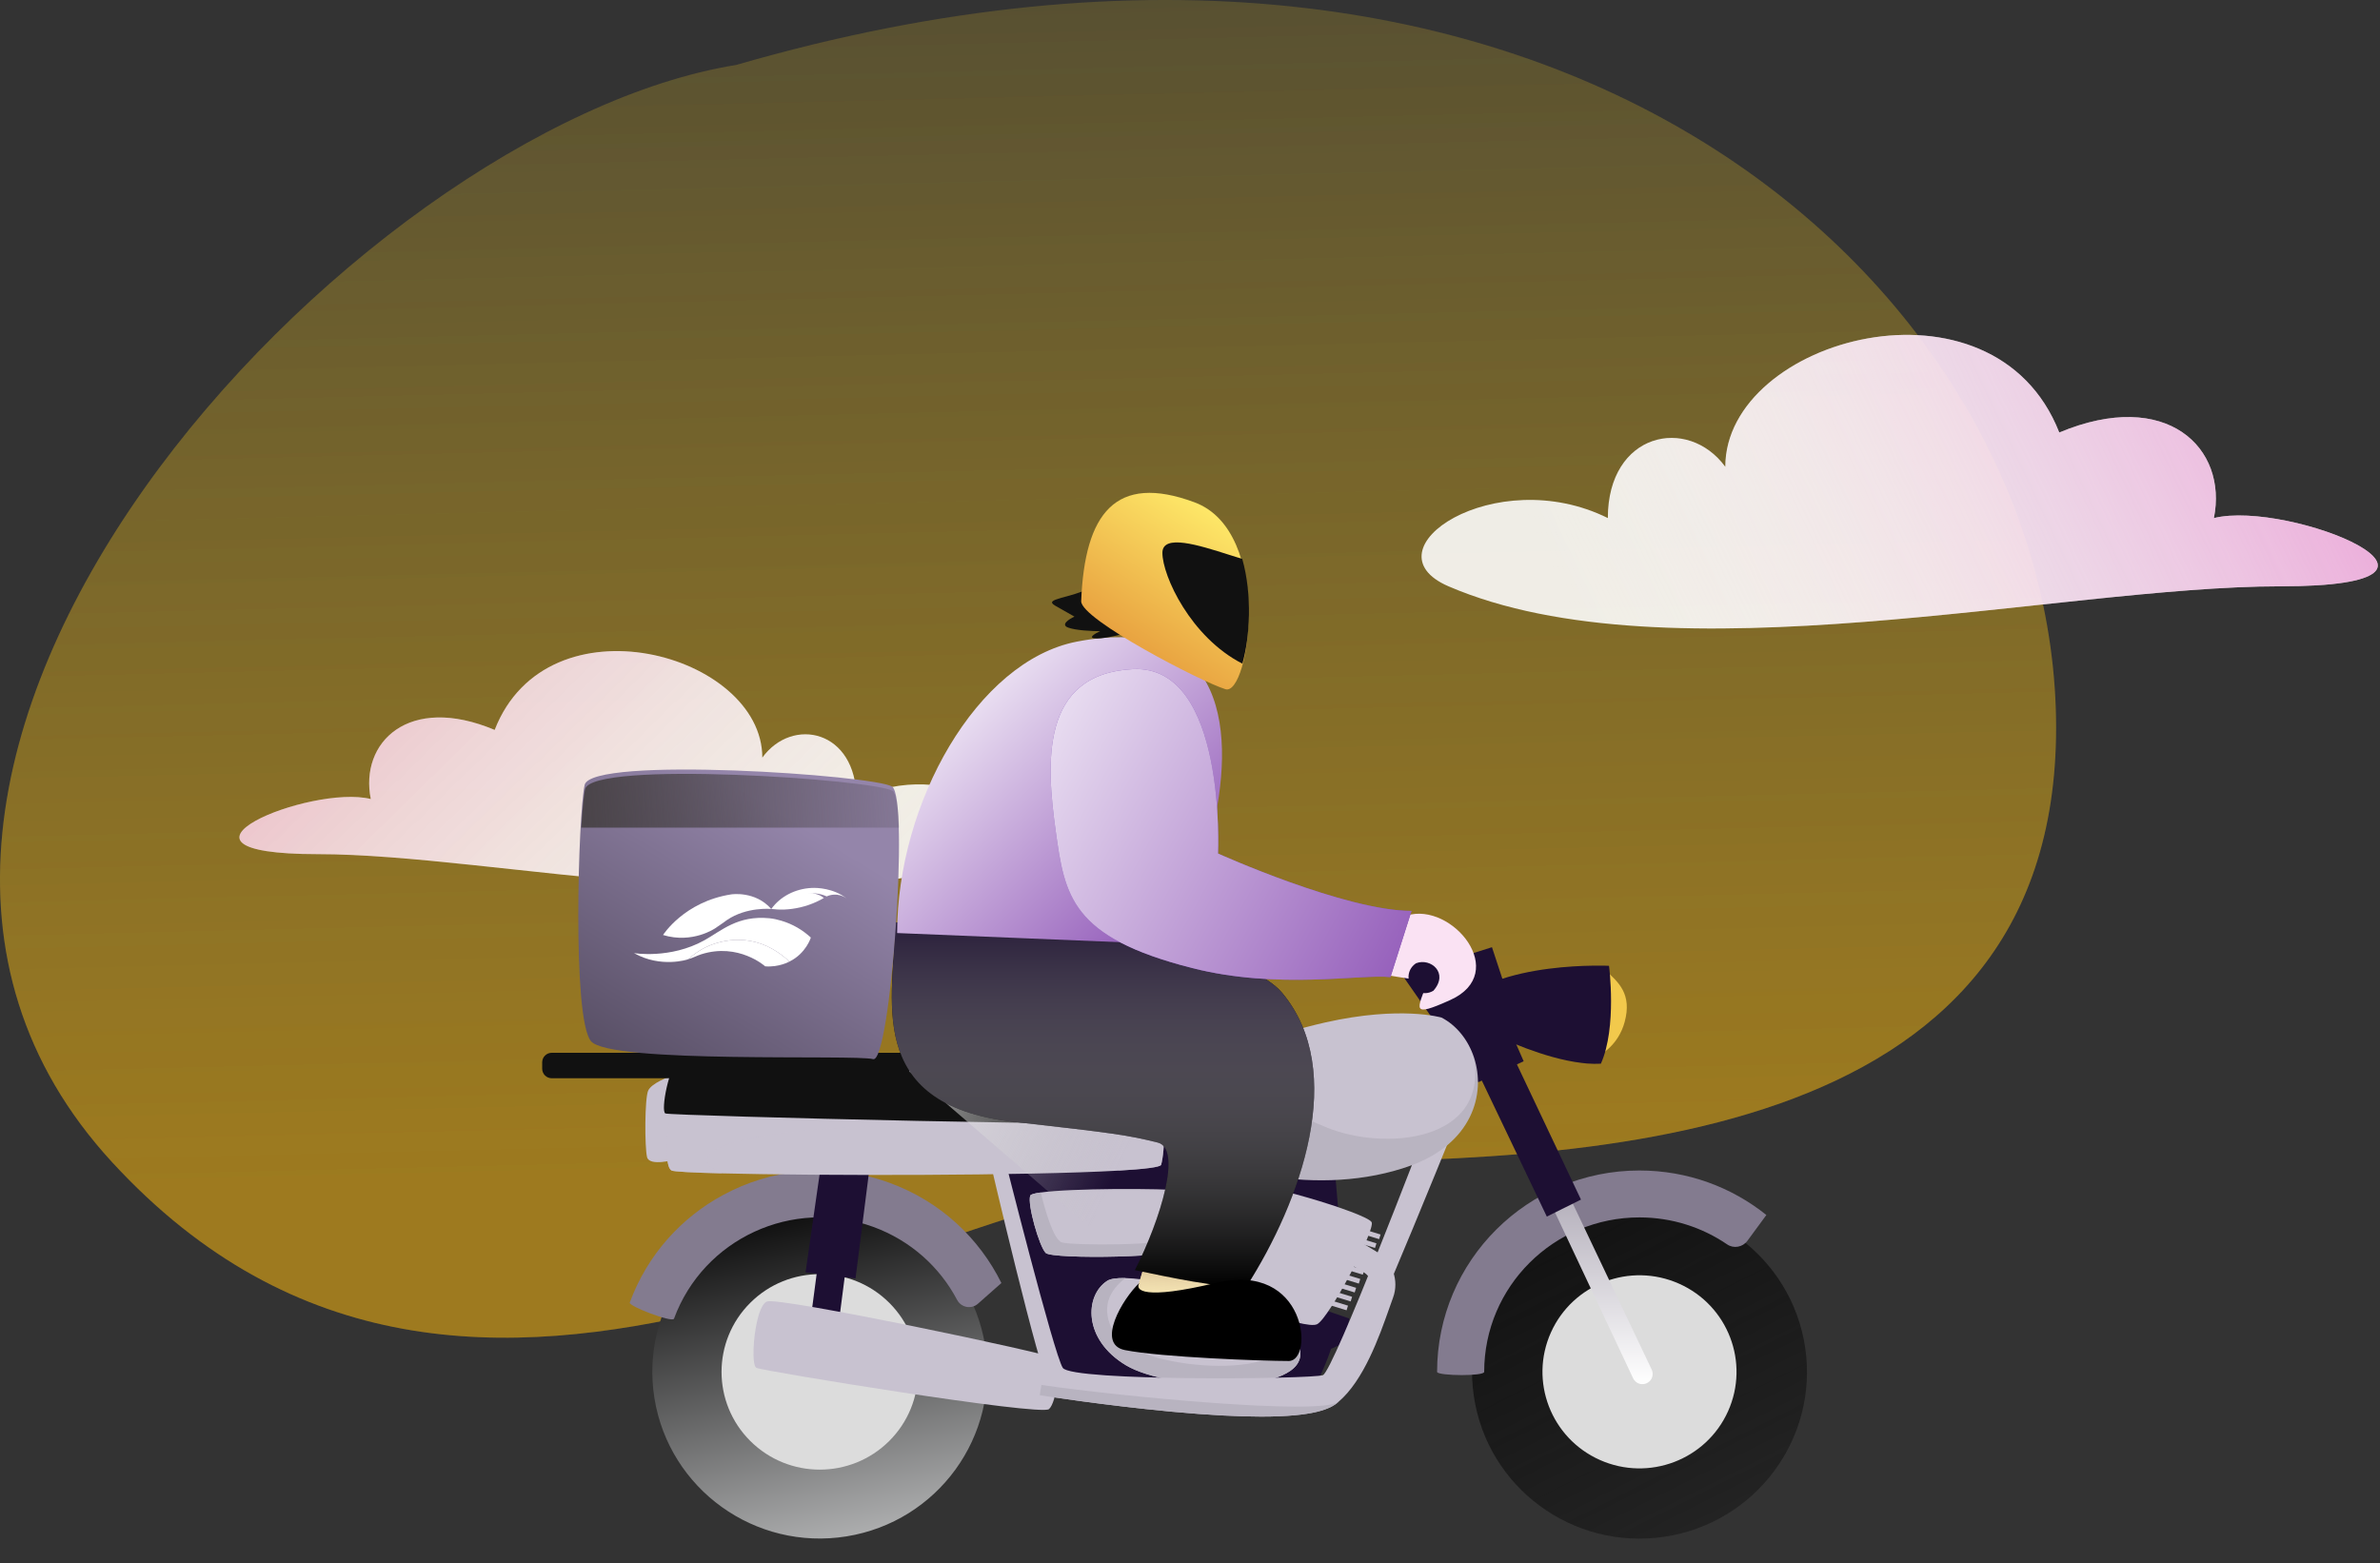 <svg width="338" height="222" viewBox="0 0 338 222" fill="none" xmlns="http://www.w3.org/2000/svg">
<rect x="0" y="0" width="338" height="222" fill="#333333" stroke="none"/>
<path d="M15.9 165.042C-35.749 108.886 50.333 17.93 104.533 9.23C221.859 -24.78 292 41.656 292 103.35C292 163.507 224.41 165.042 180.412 165.042C136.415 165.042 67.549 221.198 15.9 165.042Z" fill="url(#paint0_linear)" fill-opacity="0.31"/>
<path d="M15.9 165.042C-35.749 108.886 50.333 17.93 104.533 9.23C221.859 -24.78 292 41.656 292 103.35C292 163.507 224.41 165.042 180.412 165.042C136.415 165.042 67.549 221.198 15.9 165.042Z" fill="url(#paint1_linear)" fill-opacity="0.31"/>
<path d="M45.123 121.318C70.253 121.317 114.677 132.202 139.76 121.317C149.377 117.143 134.46 107.073 121.628 113.489C121.628 103.672 112.539 101.726 108.261 107.607C108.261 92.831 77.738 84.425 70.253 103.672C58.002 98.518 51.052 105.469 52.656 113.489C44.101 111.35 19.994 121.319 45.123 121.318Z" fill="white" fill-opacity="0.88"/>
<path d="M45.123 121.318C70.253 121.317 114.677 132.202 139.76 121.317C149.377 117.143 134.46 107.073 121.628 113.489C121.628 103.672 112.539 101.726 108.261 107.607C108.261 92.831 77.738 84.425 70.253 103.672C58.002 98.518 51.052 105.469 52.656 113.489C44.101 111.35 19.994 121.319 45.123 121.318Z" fill="url(#paint2_linear)"/>
<path d="M323.809 83.278C292.451 83.277 237.015 96.757 205.715 83.277C193.714 78.109 212.328 65.639 228.341 73.584C228.341 61.428 239.683 59.018 245.021 66.301C245.021 48.003 283.11 37.595 292.451 61.428C307.738 55.046 316.412 63.653 314.41 73.584C325.085 70.936 355.168 83.279 323.809 83.278Z" fill="white" fill-opacity="0.88"/>
<path d="M323.809 83.278C292.451 83.277 237.015 96.757 205.715 83.277C193.714 78.109 212.328 65.639 228.341 73.584C228.341 61.428 239.683 59.018 245.021 66.301C245.021 48.003 283.11 37.595 292.451 61.428C307.738 55.046 316.412 63.653 314.41 73.584C325.085 70.936 355.168 83.279 323.809 83.278Z" fill="url(#paint3_linear)"/>
<path d="M230.73 145.151C231.806 141.175 229.828 139.502 228.103 137.897L226.386 150.234C227.476 149.865 229.87 148.331 230.73 145.151Z" fill="#F2C94C"/>
<path d="M120.213 218.218C133.178 216.134 141.991 203.984 139.897 191.079C137.804 178.175 125.597 169.403 112.632 171.487C99.667 173.57 90.853 185.72 92.947 198.625C95.04 211.529 107.248 220.301 120.213 218.218Z" fill="url(#paint4_linear)"/>
<path d="M126.284 204.671C131.731 199.249 131.731 190.458 126.284 185.036C120.836 179.614 112.004 179.614 106.557 185.036C101.109 190.458 101.109 199.249 106.557 204.671C112.004 210.093 120.836 210.093 126.284 204.671Z" fill="#DCDCDC"/>
<path d="M120.462 177.514L118.477 192.837C118.331 193.973 117.265 194.756 116.13 194.561C115.066 194.378 114.335 193.39 114.475 192.325L116.477 177.171L120.462 177.514Z" fill="#1D0F33"/>
<path d="M89.438 185.003C89.34 185.258 90.769 185.947 92.285 186.52C93.892 187.133 95.61 187.609 95.72 187.298C99.909 175.918 112.585 170.077 124.013 174.256C129.352 176.208 133.48 179.99 135.925 184.631C136.507 185.728 137.96 185.997 138.89 185.169L140.248 183.968L142.215 182.232C139.063 175.85 133.545 170.636 126.322 167.998C126.12 167.921 125.912 167.853 125.707 167.785C125.505 167.717 125.297 167.646 125.097 167.578C117.402 165.153 109.376 166.123 102.732 169.707C96.787 172.904 91.946 178.192 89.438 185.003Z" fill="#837B8F"/>
<path d="M236.317 218.28C249.309 216.369 258.285 204.336 256.365 191.404C254.445 178.472 242.356 169.538 229.363 171.449C216.371 173.36 207.395 185.393 209.315 198.325C211.235 211.257 223.324 220.191 236.317 218.28Z" fill="url(#paint5_linear)"/>
<path d="M204.091 194.855C204.091 195.145 205.871 195.31 207.594 195.31C209.207 195.31 210.779 195.165 210.779 194.855C210.779 182.735 220.656 172.913 232.833 172.913C237.453 172.913 241.747 174.333 245.285 176.746C246.213 177.379 247.487 177.146 248.153 176.244L248.292 176.057L250.854 172.57C245.921 168.613 239.655 166.25 232.833 166.25C216.96 166.244 204.091 179.053 204.091 194.855Z" fill="#837B8F"/>
<path d="M245.414 200.442C248.518 193.527 245.404 185.417 238.457 182.327C231.51 179.237 223.362 182.338 220.257 189.252C217.153 196.167 220.268 204.277 227.215 207.366C234.162 210.456 242.31 207.356 245.414 200.442Z" fill="#DCDCDC"/>
<path d="M234.015 196.384C234.648 195.996 234.885 195.198 234.57 194.529L211.863 146.737L209.394 147.899L231.929 195.76C232.294 196.546 233.269 196.839 234.015 196.384Z" fill="url(#paint6_linear)"/>
<path d="M207.9 148.151L219.675 172.795L221.782 171.748L224.525 170.382L213.097 146.255L208.658 147.876L207.9 148.151Z" fill="#1D0F33"/>
<path d="M211.308 140.278L212.921 147.29C212.921 147.29 219.135 150.336 224.682 150.978C224.917 151.013 225.154 151.034 225.389 151.055C226.061 151.102 226.72 151.117 227.35 151.081C229.665 145.912 228.506 137.178 228.506 137.178C228.506 137.178 227.891 137.143 226.851 137.152C226.637 137.152 226.399 137.152 226.153 137.158C223 137.199 217.239 137.557 212.348 139.364L211.308 140.278Z" fill="#1D0F33"/>
<path d="M190.241 174.002L189.549 165.901L165.712 158.318L141.24 163.316C141.24 163.316 148.687 192.959 149.899 195.544C151.111 198.129 182.97 198.475 184.875 198.475C186.779 198.475 189.032 191.581 189.032 191.581L190.936 190.72L191.629 187.275L186.607 185.55L190.241 174.002Z" fill="#1D0F33"/>
<path d="M159.919 193.923C166.105 197.611 185.552 198.182 184.643 191.868C184.524 191.054 183.957 190.235 183.056 189.428C178.54 185.367 165.68 181.673 159.832 181.528C158.62 181.502 157.714 181.617 157.241 181.922C154.053 183.977 153.741 190.229 159.919 193.923Z" fill="#C8C2D0"/>
<path d="M159.918 193.923C166.105 197.611 185.552 198.182 184.643 191.868C184.524 191.054 183.956 190.235 183.056 189.428C183.499 196.369 161.208 194.624 158.207 189.339C156.168 185.749 157.604 183.217 159.835 181.528C158.623 181.502 157.716 181.617 157.244 181.922C154.053 183.977 153.741 190.229 159.918 193.923Z" fill="#B8B3C0"/>
<path d="M209.112 153.722C209.112 153.722 192.951 194.05 190.182 198.072C187.412 202.094 150.128 197.268 148.972 196.579C147.819 195.89 140.429 164.18 140.429 164.18L142.506 163.834C142.506 163.834 149.664 192.326 150.933 194.281C152.202 196.233 186.372 195.89 187.873 195.316C189.373 194.742 202.302 160.847 202.302 160.847L209.112 153.722Z" fill="#C8C2D0"/>
<path d="M95.874 152.631C94.834 152.977 92.585 153.838 92.065 154.873C91.545 155.908 91.545 162.973 91.893 164.352C92.24 165.73 95.874 164.698 95.874 164.698L97.087 155.39L95.874 152.631Z" fill="#C8C2D0"/>
<path d="M216.386 150.735L209.92 153.722L205.766 144.761L212.461 141.774L216.386 150.735Z" fill="#1D0F33"/>
<path d="M214.422 142.233L204.382 146.024L199.185 138.557L211.884 134.535L214.422 142.233Z" fill="#1D0F33"/>
<path d="M194.469 137.652C194.733 138.072 195.182 138.3 195.646 138.3C195.895 138.3 196.145 138.232 196.374 138.093L199.847 136.513C200.457 136.134 201.241 136.244 201.711 136.776L204.848 140.278C205.353 140.849 206.233 140.899 206.8 140.387C207.374 139.885 207.424 139.009 206.919 138.444L203.782 134.943C202.403 133.405 200.133 133.082 198.38 134.171L194.906 135.751C194.261 136.159 194.062 137.005 194.469 137.652Z" fill="url(#paint7_linear)"/>
<path d="M166.054 160.386C171.02 166.59 187.641 170.154 200.338 165.555C209.017 162.411 211.067 155.414 209.32 150.162C208.509 147.722 206.884 145.66 204.729 144.531C204.729 144.531 198.953 142.806 188.218 145.22C181.009 146.84 171.248 150.327 167.121 154.32C165.098 156.278 164.426 158.345 166.054 160.386Z" fill="#C8C2D0"/>
<path d="M148.512 177.965C149.433 178.881 167.876 178.669 169.061 177.157C169.864 176.122 171.138 170.036 169.982 169.347C169.837 169.258 169.353 169.181 168.619 169.119C164.429 168.752 152.101 168.773 147.807 169.373C146.928 169.492 146.387 169.636 146.319 169.808C145.858 170.952 147.59 177.048 148.512 177.965Z" fill="#C8C2D0"/>
<path d="M114.401 180.721L121.499 181.585L123.029 169.527L123.918 162.503L123.924 162.453L123.315 162.468L116.998 162.627L116.103 168.844L114.401 180.721Z" fill="#1D0F33"/>
<path d="M147.659 198.164C147.748 198.179 156.864 199.619 166.441 200.509C171.801 201.006 175.928 201.205 179.122 201.205C186.637 201.205 188.993 200.095 190.072 199.122C193.673 196.076 195.863 189.886 197.31 185.79C197.497 185.252 197.678 184.755 197.836 184.308C198.73 181.883 197.768 179.151 195.542 177.814L192.577 176.028L190.782 178.979L193.747 180.765C194.559 181.248 194.912 182.247 194.585 183.128C194.419 183.584 194.238 184.093 194.039 184.646C192.716 188.39 190.714 194.047 187.784 196.532C185.098 198.951 165.558 197.525 148.203 194.76L147.891 196.712L147.659 198.164Z" fill="#C8C2D0"/>
<path d="M107.418 194.281C108.339 194.737 147.816 201.175 148.975 200.14C149.251 199.892 149.486 199.389 149.682 198.753C150.291 196.727 150.431 193.382 149.78 192.9C148.859 192.211 110.648 184.167 108.918 184.856C107.783 185.311 107.091 189.047 107.014 191.688C106.975 193.054 107.1 194.124 107.418 194.281Z" fill="#C8C2D0"/>
<path d="M95.354 166.244C95.618 166.41 98.331 166.555 102.536 166.658C116.263 167.01 145.947 167.004 158.78 166.271C162.5 166.058 164.806 165.78 164.904 165.437C165.424 163.541 165.805 157.357 163.573 156.248C162.533 155.73 97.083 155.213 96.043 156.076C95.006 156.94 93.969 165.384 95.354 166.244Z" fill="#C8C2D0"/>
<path opacity="0.6" d="M95.354 166.244C95.618 166.41 98.331 166.555 102.536 166.658C96.04 164.079 103.555 159.924 131.194 159.924C156.391 159.924 162.016 164.115 158.78 166.274C162.5 166.061 164.806 165.783 164.904 165.44C165.424 163.544 165.805 157.36 163.573 156.251C162.533 155.733 97.083 155.216 96.043 156.079C95.006 156.94 93.969 165.383 95.354 166.244Z" fill="#C8C2D0"/>
<path d="M164.613 155.044C166.256 156.136 165.998 158.49 165.653 159.353C165.306 160.214 95.182 158.493 94.49 158.147C93.797 157.801 95.01 151.253 96.566 150.218C98.123 149.183 129.293 149.529 131.022 150.046C132.754 150.564 133.447 153.838 135.004 154.355C136.564 154.87 163.056 154.009 164.613 155.044Z" fill="#111111"/>
<path d="M194.799 173.599C195.316 174.732 188.797 187.156 187.065 188.076C185.332 188.996 172.98 184.054 172.404 182.676C171.828 181.298 175.289 169.577 176.329 168.43C177.369 167.279 194.223 172.334 194.799 173.599Z" fill="#C8C2D0"/>
<path d="M174.59 168.795L174.387 169.454L195.861 175.999L196.064 175.34L174.59 168.795Z" fill="#C8C2D0"/>
<path d="M174.003 170.053L173.801 170.712L195.274 177.254L195.477 176.595L174.003 170.053Z" fill="#C8C2D0"/>
<path d="M173.432 171.323L173.229 171.982L194.703 178.525L194.906 177.866L173.432 171.323Z" fill="#C8C2D0"/>
<path d="M172.85 172.584L172.647 173.242L194.121 179.785L194.324 179.126L172.85 172.584Z" fill="#C8C2D0"/>
<path d="M172.272 173.846L172.069 174.505L193.543 181.047L193.746 180.389L172.272 173.846Z" fill="#C8C2D0"/>
<path d="M171.708 175.107L171.505 175.766L192.979 182.313L193.182 181.655L171.708 175.107Z" fill="#C8C2D0"/>
<path d="M171.119 176.372L170.916 177.031L192.39 183.573L192.593 182.914L171.119 176.372Z" fill="#C8C2D0"/>
<path d="M170.548 177.643L170.345 178.302L191.819 184.847L192.022 184.188L170.548 177.643Z" fill="#C8C2D0"/>
<path d="M169.966 178.902L169.763 179.561L191.237 186.103L191.44 185.444L169.966 178.902Z" fill="#C8C2D0"/>
<path opacity="0.6" d="M166.054 160.386C171.02 166.59 187.641 170.154 200.338 165.555C209.017 162.411 211.067 155.414 209.32 150.162C211.427 162.314 196.514 163.447 188.452 160.158C179.975 156.692 172.93 151.809 167.121 154.32C165.098 156.278 164.426 158.345 166.054 160.386Z" fill="black" fill-opacity="0.13"/>
<path d="M147.659 198.164C147.748 198.179 156.864 199.619 166.441 200.51C171.801 201.006 175.928 201.205 179.122 201.205C186.637 201.205 188.993 200.096 190.072 199.123C187.303 201.054 158.801 198.315 147.894 196.709L147.659 198.164Z" fill="#B8B3C0"/>
<path d="M148.512 177.965C149.433 178.881 167.876 178.669 169.061 177.157C169.864 176.122 171.138 170.036 169.982 169.347C169.837 169.258 169.353 169.181 168.619 169.119C168.125 170.766 166.886 174.868 166.521 175.779C166.057 176.93 152.44 176.93 150.82 176.468C149.56 176.11 148.301 171.414 147.807 169.373C146.928 169.492 146.387 169.636 146.319 169.808C145.858 170.953 147.59 177.048 148.512 177.965Z" fill="#B8B3C0"/>
<path d="M78.358 153.148H129.664C130.416 153.148 131.022 152.542 131.022 151.797V150.883C131.022 150.135 130.413 149.531 129.664 149.531H78.358C77.609 149.531 77 150.138 77 150.883V151.797C77 152.542 77.609 153.148 78.358 153.148Z" fill="#111111"/>
<path d="M170.11 142.614C158.268 139.426 149.159 130.772 149.159 122.118H129.118V152.179L159.179 178.141C160.849 184.517 166.284 193.445 174.665 178.141C185.141 159.011 181.953 145.803 170.11 142.614Z" fill="url(#paint8_linear)"/>
<path d="M162.855 178.594L161.303 183.765H175.265L162.855 178.594Z" fill="#FEECA3"/>
<path d="M162.855 178.594L161.303 183.765H175.265L162.855 178.594Z" fill="url(#paint9_linear)"/>
<path d="M143.989 159.341C122.289 156.89 127.112 141.439 127.113 131.019L161.171 132.831C161.171 132.831 177.871 136.003 182.059 140.986C191.448 152.157 184.698 170.696 177.064 182.665C173.598 183.094 165.503 181.293 161.171 180.4C164.884 173.076 167.881 163.136 164.415 162.279C160.082 161.207 158.225 160.949 143.989 159.341Z" fill="black"/>
<path d="M143.989 159.341C122.289 156.89 127.112 141.439 127.113 131.019L161.171 132.831C161.171 132.831 177.871 136.003 182.059 140.986C191.448 152.157 184.698 170.696 177.064 182.665C173.598 183.094 165.503 181.293 161.171 180.4C164.884 173.076 167.881 163.136 164.415 162.279C160.082 161.207 158.225 160.949 143.989 159.341Z" fill="url(#paint10_linear)"/>
<path d="M159.752 191.756C155.615 190.928 159.407 184.453 161.82 182.212C161.131 183.246 162.337 184.694 172.679 182.212C185.607 179.11 186.641 193.307 183.021 193.307C179.402 193.307 164.923 192.79 159.752 191.756Z" fill="black"/>
<path d="M152.898 91.139C138.738 93.908 127.41 114.06 127.41 132.524L165.345 134.08C166.761 131.745 169.182 129.722 172.015 118.516C175.555 104.509 174.39 86.936 152.898 91.139Z" fill="url(#paint11_linear)"/>
<path d="M205.952 142.042C214.55 138.167 206.183 128.063 199.812 130.029L196.402 138.422L202.737 139.416C201.272 143.397 200.296 144.592 205.952 142.042Z" fill="#FAE2F3"/>
<path d="M149.928 118.021C148.618 108.607 147.614 95.672 160.922 95.039C174.231 94.406 172.981 121.227 172.981 121.227C172.981 121.227 191.062 129.381 200.461 129.381L197.47 138.779C193.245 138.323 181.571 140.608 169.317 137.498C152.074 133.121 151.21 127.233 149.928 118.021Z" fill="#7F50B2"/>
<path d="M149.928 118.021C148.618 108.607 147.614 95.672 160.922 95.039C174.231 94.406 172.981 121.227 172.981 121.227C172.981 121.227 191.062 129.381 200.461 129.381L197.47 138.779C193.245 138.323 181.571 140.608 169.317 137.498C152.074 133.121 151.21 127.233 149.928 118.021Z" fill="url(#paint12_linear)"/>
<path d="M123.992 150.432C126.467 151.127 129.168 113.346 126.693 111.723C124.217 110.1 83.927 107.32 83.027 111.492C82.126 115.665 81.226 144.637 83.927 147.882C86.628 151.127 121.516 149.736 123.992 150.432Z" fill="url(#paint13_linear)"/>
<path d="M94.163 132.801C94.163 132.801 97.153 128.067 103.843 127.033C103.843 127.033 107.234 126.486 109.534 129.103C109.534 129.103 106.031 128.762 103.222 130.688C103.222 130.688 102.093 131.517 101.576 131.841C101.576 131.842 98.361 134.08 94.163 132.801Z" fill="white"/>
<path d="M115.261 126.117C112.899 126.233 110.794 127.354 109.534 129.104C110.131 129.167 110.769 129.212 111.387 129.186L111.445 129.183C111.795 129.166 112.14 129.135 112.479 129.089C114.119 128.873 115.648 128.333 117 127.544C116.826 127.396 116.632 127.271 116.423 127.171C116.034 126.981 115.592 126.881 115.128 126.893C115.146 126.89 115.164 126.889 115.182 126.888C115.681 126.864 116.165 126.918 116.622 127.039C116.885 127.106 117.138 127.198 117.38 127.311L117.403 127.32C117.72 127.174 118.069 127.086 118.441 127.069C119.102 127.036 119.721 127.234 120.217 127.588C118.324 126.15 116.074 126.077 115.261 126.117ZM114.712 126.933C114.826 126.911 114.941 126.898 115.059 126.893C115.079 126.892 115.099 126.89 115.117 126.892C114.979 126.898 114.846 126.915 114.712 126.933Z" fill="white"/>
<path d="M115.083 126.963C114.946 126.973 114.813 126.993 114.681 127.014C114.793 126.989 114.908 126.974 115.025 126.965C115.045 126.964 115.065 126.962 115.083 126.963Z" fill="white"/>
<path d="M115.153 133.174C115.16 133.15 114.95 132.988 114.924 132.965C114.844 132.894 114.763 132.825 114.681 132.756C114.526 132.627 114.367 132.502 114.204 132.382C113.899 132.157 113.58 131.948 113.25 131.756C112.532 131.34 111.764 131.01 110.966 130.773C110.418 130.61 109.856 130.48 109.285 130.424C104.751 129.973 102.437 132.218 100.023 133.558C95.194 136.24 90.036 135.375 90.036 135.375C93.88 137.535 97.656 136.272 97.656 136.272C97.679 136.264 97.703 136.256 97.727 136.248C97.715 136.251 97.704 136.255 97.691 136.258C97.809 136.179 99.08 134.997 100.667 134.339C103.356 133.224 107.842 132.569 112.112 136.574C114.464 135.428 115.153 133.174 115.153 133.174Z" fill="white"/>
<path d="M112.113 136.575C107.843 132.571 103.357 133.225 100.668 134.34C99.081 134.998 97.81 136.18 97.692 136.259C97.704 136.256 97.716 136.252 97.728 136.249C98.425 136.045 98.972 135.737 99.574 135.545C104.894 133.851 108.669 137.252 108.669 137.252C110.623 137.411 112.114 136.576 112.113 136.575C112.113 136.575 112.114 136.575 112.113 136.575Z" fill="white"/>
<path fill-rule="evenodd" clip-rule="evenodd" d="M127.681 117.554H82.552C82.707 114.955 82.897 112.982 83.086 112.105C83.986 107.933 124.276 110.713 126.752 112.336C127.278 112.681 127.57 114.66 127.681 117.554Z" fill="url(#paint14_linear)"/>
<path d="M200.389 139.982C200.827 140.684 201.58 141.062 202.353 141.062C202.77 141.062 203.184 140.946 203.564 140.718C205.804 138.188 203.17 136.016 201.115 136.809C200.041 137.49 199.705 138.903 200.389 139.982Z" fill="#1D0F33"/>
<path d="M149.86 86.03C148.039 84.996 152.136 84.996 154.867 83.445L160.785 89.65C159.723 89.995 157.234 90.684 155.778 90.684C154.321 90.684 155.474 89.995 156.233 89.65C155.171 89.65 152.773 89.547 151.681 89.133C150.589 88.719 151.833 87.926 152.591 87.582L149.86 86.03Z" fill="#111111"/>
<path d="M153.546 85.4C154.034 72.909 158.424 67.181 169.644 71.346C180.863 75.51 177.449 98.931 174.034 97.89C170.619 96.849 153.546 88.002 153.546 85.4Z" fill="url(#paint15_linear)"/>
<path fill-rule="evenodd" clip-rule="evenodd" d="M176.422 79.385C177.875 84.509 177.503 90.571 176.439 94.263C169.083 90.498 165.08 81.782 165.08 78.525C165.08 75.784 170.238 77.426 174.538 78.795C175.193 79.004 175.828 79.206 176.422 79.385Z" fill="#111111"/>
<defs>
<linearGradient id="paint0_linear" x1="127.873" y1="170.452" x2="122.107" y2="-71.712" gradientUnits="userSpaceOnUse">
<stop offset="0.016" stop-color="#FFBB0C"/>
<stop offset="1" stop-color="#FFDF36" stop-opacity="0"/>
</linearGradient>
<linearGradient id="paint1_linear" x1="127.873" y1="170.452" x2="122.107" y2="-71.712" gradientUnits="userSpaceOnUse">
<stop offset="0.016" stop-color="#FFBB0C"/>
<stop offset="1" stop-color="#FFDF36" stop-opacity="0"/>
</linearGradient>
<linearGradient id="paint2_linear" x1="69.231" y1="74.993" x2="125.905" y2="132.737" gradientUnits="userSpaceOnUse">
<stop stop-color="#D7165E" stop-opacity="0.21"/>
<stop offset="1" stop-color="white" stop-opacity="0"/>
</linearGradient>
<linearGradient id="paint3_linear" x1="364.685" y1="23.913" x2="223.636" y2="90.561" gradientUnits="userSpaceOnUse">
<stop stop-color="#E769C4"/>
<stop offset="1" stop-color="white" stop-opacity="0"/>
</linearGradient>
<linearGradient id="paint4_linear" x1="112.632" y1="171.487" x2="124.792" y2="225.963" gradientUnits="userSpaceOnUse">
<stop stop-color="#0C0C0C"/>
<stop offset="1" stop-color="#C9CACB"/>
</linearGradient>
<linearGradient id="paint5_linear" x1="229.363" y1="171.449" x2="271.346" y2="254.949" gradientUnits="userSpaceOnUse">
<stop stop-color="#131313"/>
<stop offset="1" stop-color="#131313" stop-opacity="0"/>
</linearGradient>
<linearGradient id="paint6_linear" x1="222.052" y1="146.737" x2="222.052" y2="196.6" gradientUnits="userSpaceOnUse">
<stop stop-color="#736A80"/>
<stop offset="1" stop-color="white"/>
</linearGradient>
<linearGradient id="paint7_linear" x1="197.051" y1="133.529" x2="197.051" y2="143.496" gradientUnits="userSpaceOnUse">
<stop stop-color="white"/>
<stop offset="1" stop-color="#1D0F33"/>
</linearGradient>
<linearGradient id="paint8_linear" x1="124.144" y1="128.482" x2="166.961" y2="149.098" gradientUnits="userSpaceOnUse">
<stop stop-color="white"/>
<stop offset="1" stop-color="#C4C4C4" stop-opacity="0"/>
</linearGradient>
<linearGradient id="paint9_linear" x1="168.284" y1="178.594" x2="168.026" y2="188.419" gradientUnits="userSpaceOnUse">
<stop stop-color="#CDAE7E"/>
<stop offset="1" stop-color="white" stop-opacity="0"/>
</linearGradient>
<linearGradient id="paint10_linear" x1="156.648" y1="131.019" x2="156.648" y2="182.73" gradientUnits="userSpaceOnUse">
<stop stop-color="#281D39"/>
<stop offset="1" stop-color="white" stop-opacity="0"/>
</linearGradient>
<linearGradient id="paint11_linear" x1="173.547" y1="134.08" x2="131.878" y2="91.807" gradientUnits="userSpaceOnUse">
<stop stop-color="#8445B0"/>
<stop offset="1" stop-color="white"/>
</linearGradient>
<linearGradient id="paint12_linear" x1="135.167" y1="93.923" x2="213.704" y2="137.497" gradientUnits="userSpaceOnUse">
<stop stop-color="white"/>
<stop offset="1" stop-color="#8445B0"/>
</linearGradient>
<linearGradient id="paint13_linear" x1="125.627" y1="99.91" x2="60.376" y2="207.179" gradientUnits="userSpaceOnUse">
<stop offset="0.166" stop-color="#9485AA"/>
<stop offset="1"/>
</linearGradient>
<linearGradient id="paint14_linear" x1="83" y1="118" x2="139.5" y2="114" gradientUnits="userSpaceOnUse">
<stop stop-color="#4A4449"/>
<stop offset="1" stop-color="#4A4449" stop-opacity="0"/>
</linearGradient>
<linearGradient id="paint15_linear" x1="165.268" y1="120.705" x2="194.148" y2="76.861" gradientUnits="userSpaceOnUse">
<stop offset="0.174" stop-color="#DC7A29"/>
<stop offset="0.828" stop-color="#FDE667"/>
</linearGradient>
</defs>
</svg>
